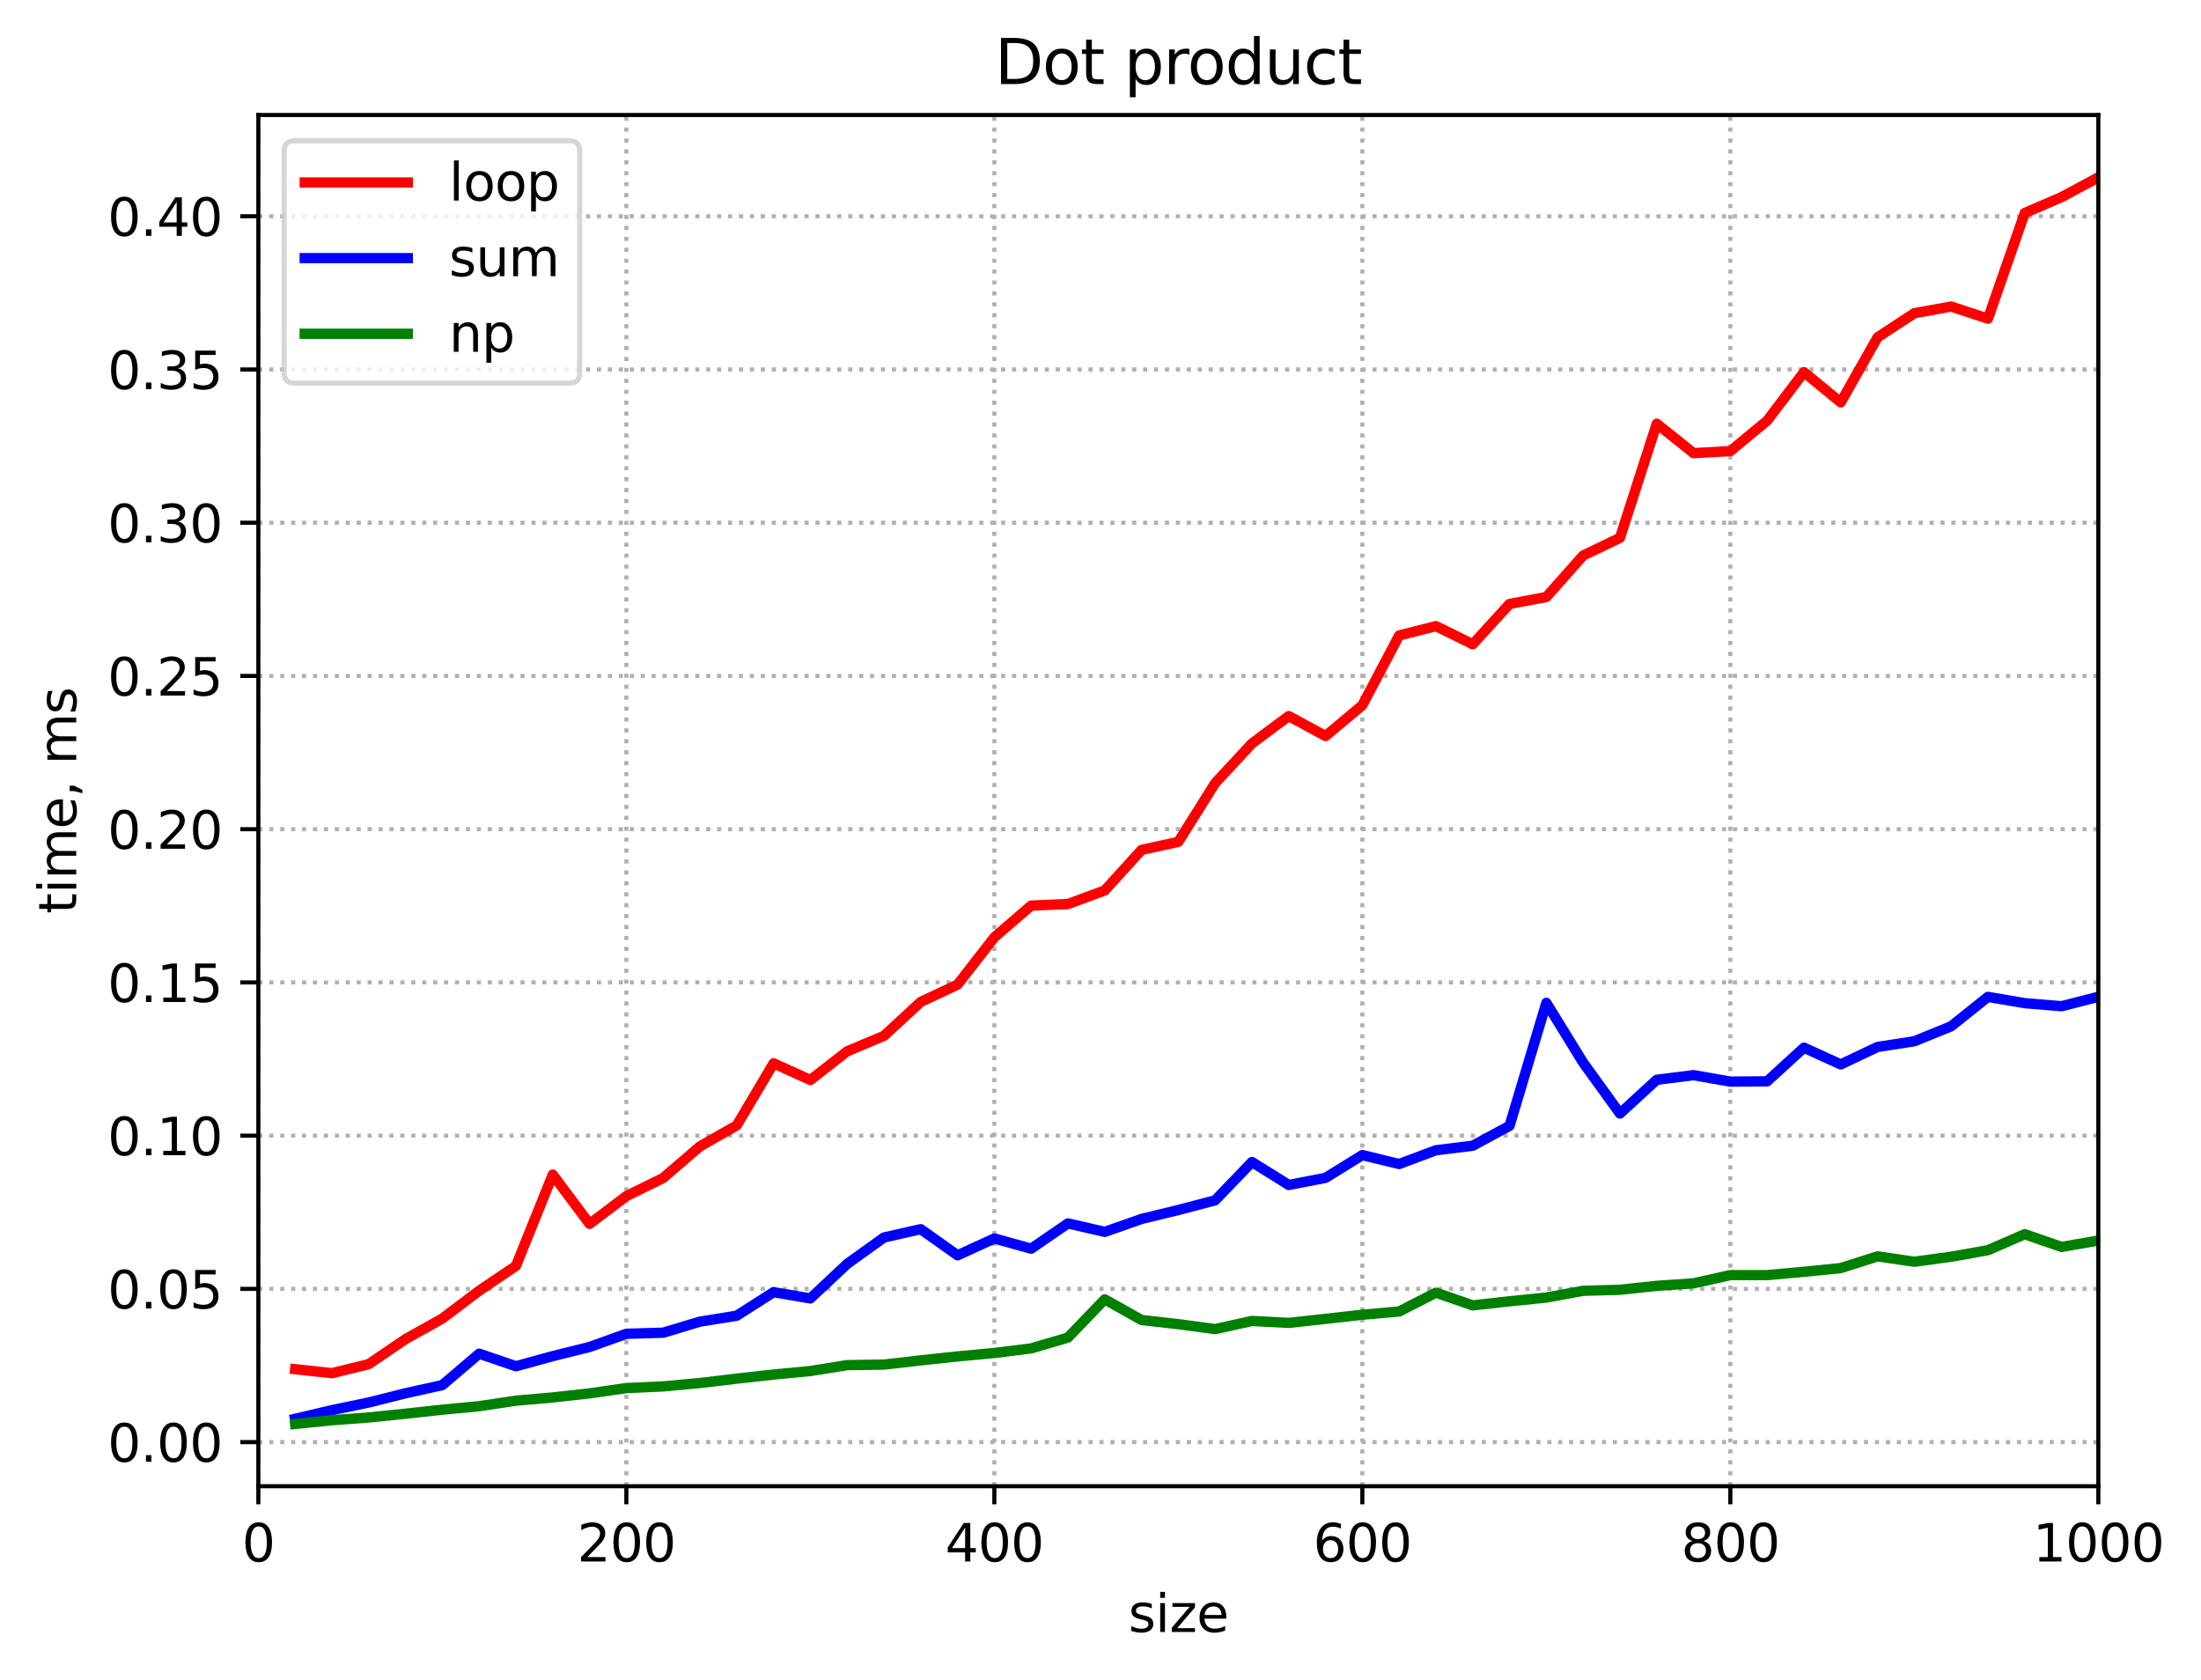 <?xml version="1.0" encoding="utf-8" standalone="no"?>
<!DOCTYPE svg PUBLIC "-//W3C//DTD SVG 1.1//EN"
  "http://www.w3.org/Graphics/SVG/1.1/DTD/svg11.dtd">
<svg xmlns:xlink="http://www.w3.org/1999/xlink" width="427.189pt" height="325.986pt" viewBox="0 0 427.189 325.986" xmlns="http://www.w3.org/2000/svg" version="1.1">
 <defs>
  <style type="text/css">*{stroke-linejoin: round; stroke-linecap: butt}</style>
 </defs>
 <g id="figure_1">
  <g id="patch_1">
   <path d="M 0 325.986 
L 427.189 325.986 
L 427.189 0 
L 0 0 
z
" style="fill: #ffffff"/>
  </g>
  <g id="axes_1">
   <g id="patch_2">
    <path d="M 50.144 288.43 
L 407.264 288.43 
L 407.264 22.318 
L 50.144 22.318 
z
" style="fill: #ffffff"/>
   </g>
   <g id="matplotlib.axis_1">
    <g id="xtick_1">
     <g id="line2d_1">
      <path d="M 50.144 288.43 
L 50.144 22.318 
" clip-path="url(#p0df217c9ab)" style="fill: none; stroke-dasharray: 0.8,1.32; stroke-dashoffset: 0; stroke: #b0b0b0; stroke-width: 0.8"/>
     </g>
     <g id="line2d_2">
      <defs>
       <path id="maa88784e2b" d="M 0 0 
L 0 3.5 
" style="stroke: #000000; stroke-width: 0.8"/>
      </defs>
      <g>
       <use xlink:href="#maa88784e2b" x="50.144" y="288.43" style="stroke: #000000; stroke-width: 0.8"/>
      </g>
     </g>
     <g id="text_1">
      <!-- 0 -->
      <g transform="translate(46.962 303.029) scale(0.1 -0.1)">
       <defs>
        <path id="DejaVuSans-30" d="M 2034 4250 
Q 1547 4250 1301 3770 
Q 1056 3291 1056 2328 
Q 1056 1369 1301 889 
Q 1547 409 2034 409 
Q 2525 409 2770 889 
Q 3016 1369 3016 2328 
Q 3016 3291 2770 3770 
Q 2525 4250 2034 4250 
z
M 2034 4750 
Q 2819 4750 3233 4129 
Q 3647 3509 3647 2328 
Q 3647 1150 3233 529 
Q 2819 -91 2034 -91 
Q 1250 -91 836 529 
Q 422 1150 422 2328 
Q 422 3509 836 4129 
Q 1250 4750 2034 4750 
z
" transform="scale(0.016)"/>
       </defs>
       <use xlink:href="#DejaVuSans-30"/>
      </g>
     </g>
    </g>
    <g id="xtick_2">
     <g id="line2d_3">
      <path d="M 121.568 288.43 
L 121.568 22.318 
" clip-path="url(#p0df217c9ab)" style="fill: none; stroke-dasharray: 0.8,1.32; stroke-dashoffset: 0; stroke: #b0b0b0; stroke-width: 0.8"/>
     </g>
     <g id="line2d_4">
      <g>
       <use xlink:href="#maa88784e2b" x="121.568" y="288.43" style="stroke: #000000; stroke-width: 0.8"/>
      </g>
     </g>
     <g id="text_2">
      <!-- 200 -->
      <g transform="translate(112.024 303.029) scale(0.1 -0.1)">
       <defs>
        <path id="DejaVuSans-32" d="M 1228 531 
L 3431 531 
L 3431 0 
L 469 0 
L 469 531 
Q 828 903 1448 1529 
Q 2069 2156 2228 2338 
Q 2531 2678 2651 2914 
Q 2772 3150 2772 3378 
Q 2772 3750 2511 3984 
Q 2250 4219 1831 4219 
Q 1534 4219 1204 4116 
Q 875 4013 500 3803 
L 500 4441 
Q 881 4594 1212 4672 
Q 1544 4750 1819 4750 
Q 2544 4750 2975 4387 
Q 3406 4025 3406 3419 
Q 3406 3131 3298 2873 
Q 3191 2616 2906 2266 
Q 2828 2175 2409 1742 
Q 1991 1309 1228 531 
z
" transform="scale(0.016)"/>
       </defs>
       <use xlink:href="#DejaVuSans-32"/>
       <use xlink:href="#DejaVuSans-30" x="63.623"/>
       <use xlink:href="#DejaVuSans-30" x="127.246"/>
      </g>
     </g>
    </g>
    <g id="xtick_3">
     <g id="line2d_5">
      <path d="M 192.992 288.43 
L 192.992 22.318 
" clip-path="url(#p0df217c9ab)" style="fill: none; stroke-dasharray: 0.8,1.32; stroke-dashoffset: 0; stroke: #b0b0b0; stroke-width: 0.8"/>
     </g>
     <g id="line2d_6">
      <g>
       <use xlink:href="#maa88784e2b" x="192.992" y="288.43" style="stroke: #000000; stroke-width: 0.8"/>
      </g>
     </g>
     <g id="text_3">
      <!-- 400 -->
      <g transform="translate(183.448 303.029) scale(0.1 -0.1)">
       <defs>
        <path id="DejaVuSans-34" d="M 2419 4116 
L 825 1625 
L 2419 1625 
L 2419 4116 
z
M 2253 4666 
L 3047 4666 
L 3047 1625 
L 3713 1625 
L 3713 1100 
L 3047 1100 
L 3047 0 
L 2419 0 
L 2419 1100 
L 313 1100 
L 313 1709 
L 2253 4666 
z
" transform="scale(0.016)"/>
       </defs>
       <use xlink:href="#DejaVuSans-34"/>
       <use xlink:href="#DejaVuSans-30" x="63.623"/>
       <use xlink:href="#DejaVuSans-30" x="127.246"/>
      </g>
     </g>
    </g>
    <g id="xtick_4">
     <g id="line2d_7">
      <path d="M 264.416 288.43 
L 264.416 22.318 
" clip-path="url(#p0df217c9ab)" style="fill: none; stroke-dasharray: 0.8,1.32; stroke-dashoffset: 0; stroke: #b0b0b0; stroke-width: 0.8"/>
     </g>
     <g id="line2d_8">
      <g>
       <use xlink:href="#maa88784e2b" x="264.416" y="288.43" style="stroke: #000000; stroke-width: 0.8"/>
      </g>
     </g>
     <g id="text_4">
      <!-- 600 -->
      <g transform="translate(254.872 303.029) scale(0.1 -0.1)">
       <defs>
        <path id="DejaVuSans-36" d="M 2113 2584 
Q 1688 2584 1439 2293 
Q 1191 2003 1191 1497 
Q 1191 994 1439 701 
Q 1688 409 2113 409 
Q 2538 409 2786 701 
Q 3034 994 3034 1497 
Q 3034 2003 2786 2293 
Q 2538 2584 2113 2584 
z
M 3366 4563 
L 3366 3988 
Q 3128 4100 2886 4159 
Q 2644 4219 2406 4219 
Q 1781 4219 1451 3797 
Q 1122 3375 1075 2522 
Q 1259 2794 1537 2939 
Q 1816 3084 2150 3084 
Q 2853 3084 3261 2657 
Q 3669 2231 3669 1497 
Q 3669 778 3244 343 
Q 2819 -91 2113 -91 
Q 1303 -91 875 529 
Q 447 1150 447 2328 
Q 447 3434 972 4092 
Q 1497 4750 2381 4750 
Q 2619 4750 2861 4703 
Q 3103 4656 3366 4563 
z
" transform="scale(0.016)"/>
       </defs>
       <use xlink:href="#DejaVuSans-36"/>
       <use xlink:href="#DejaVuSans-30" x="63.623"/>
       <use xlink:href="#DejaVuSans-30" x="127.246"/>
      </g>
     </g>
    </g>
    <g id="xtick_5">
     <g id="line2d_9">
      <path d="M 335.84 288.43 
L 335.84 22.318 
" clip-path="url(#p0df217c9ab)" style="fill: none; stroke-dasharray: 0.8,1.32; stroke-dashoffset: 0; stroke: #b0b0b0; stroke-width: 0.8"/>
     </g>
     <g id="line2d_10">
      <g>
       <use xlink:href="#maa88784e2b" x="335.84" y="288.43" style="stroke: #000000; stroke-width: 0.8"/>
      </g>
     </g>
     <g id="text_5">
      <!-- 800 -->
      <g transform="translate(326.296 303.029) scale(0.1 -0.1)">
       <defs>
        <path id="DejaVuSans-38" d="M 2034 2216 
Q 1584 2216 1326 1975 
Q 1069 1734 1069 1313 
Q 1069 891 1326 650 
Q 1584 409 2034 409 
Q 2484 409 2743 651 
Q 3003 894 3003 1313 
Q 3003 1734 2745 1975 
Q 2488 2216 2034 2216 
z
M 1403 2484 
Q 997 2584 770 2862 
Q 544 3141 544 3541 
Q 544 4100 942 4425 
Q 1341 4750 2034 4750 
Q 2731 4750 3128 4425 
Q 3525 4100 3525 3541 
Q 3525 3141 3298 2862 
Q 3072 2584 2669 2484 
Q 3125 2378 3379 2068 
Q 3634 1759 3634 1313 
Q 3634 634 3220 271 
Q 2806 -91 2034 -91 
Q 1263 -91 848 271 
Q 434 634 434 1313 
Q 434 1759 690 2068 
Q 947 2378 1403 2484 
z
M 1172 3481 
Q 1172 3119 1398 2916 
Q 1625 2713 2034 2713 
Q 2441 2713 2670 2916 
Q 2900 3119 2900 3481 
Q 2900 3844 2670 4047 
Q 2441 4250 2034 4250 
Q 1625 4250 1398 4047 
Q 1172 3844 1172 3481 
z
" transform="scale(0.016)"/>
       </defs>
       <use xlink:href="#DejaVuSans-38"/>
       <use xlink:href="#DejaVuSans-30" x="63.623"/>
       <use xlink:href="#DejaVuSans-30" x="127.246"/>
      </g>
     </g>
    </g>
    <g id="xtick_6">
     <g id="line2d_11">
      <path d="M 407.264 288.43 
L 407.264 22.318 
" clip-path="url(#p0df217c9ab)" style="fill: none; stroke-dasharray: 0.8,1.32; stroke-dashoffset: 0; stroke: #b0b0b0; stroke-width: 0.8"/>
     </g>
     <g id="line2d_12">
      <g>
       <use xlink:href="#maa88784e2b" x="407.264" y="288.43" style="stroke: #000000; stroke-width: 0.8"/>
      </g>
     </g>
     <g id="text_6">
      <!-- 1000 -->
      <g transform="translate(394.539 303.029) scale(0.1 -0.1)">
       <defs>
        <path id="DejaVuSans-31" d="M 794 531 
L 1825 531 
L 1825 4091 
L 703 3866 
L 703 4441 
L 1819 4666 
L 2450 4666 
L 2450 531 
L 3481 531 
L 3481 0 
L 794 0 
L 794 531 
z
" transform="scale(0.016)"/>
       </defs>
       <use xlink:href="#DejaVuSans-31"/>
       <use xlink:href="#DejaVuSans-30" x="63.623"/>
       <use xlink:href="#DejaVuSans-30" x="127.246"/>
       <use xlink:href="#DejaVuSans-30" x="190.869"/>
      </g>
     </g>
    </g>
    <g id="text_7">
     <!-- size -->
     <g transform="translate(219.009 316.707) scale(0.1 -0.1)">
      <defs>
       <path id="DejaVuSans-73" d="M 2834 3397 
L 2834 2853 
Q 2591 2978 2328 3040 
Q 2066 3103 1784 3103 
Q 1356 3103 1142 2972 
Q 928 2841 928 2578 
Q 928 2378 1081 2264 
Q 1234 2150 1697 2047 
L 1894 2003 
Q 2506 1872 2764 1633 
Q 3022 1394 3022 966 
Q 3022 478 2636 193 
Q 2250 -91 1575 -91 
Q 1294 -91 989 -36 
Q 684 19 347 128 
L 347 722 
Q 666 556 975 473 
Q 1284 391 1588 391 
Q 1994 391 2212 530 
Q 2431 669 2431 922 
Q 2431 1156 2273 1281 
Q 2116 1406 1581 1522 
L 1381 1569 
Q 847 1681 609 1914 
Q 372 2147 372 2553 
Q 372 3047 722 3315 
Q 1072 3584 1716 3584 
Q 2034 3584 2315 3537 
Q 2597 3491 2834 3397 
z
" transform="scale(0.016)"/>
       <path id="DejaVuSans-69" d="M 603 3500 
L 1178 3500 
L 1178 0 
L 603 0 
L 603 3500 
z
M 603 4863 
L 1178 4863 
L 1178 4134 
L 603 4134 
L 603 4863 
z
" transform="scale(0.016)"/>
       <path id="DejaVuSans-7a" d="M 353 3500 
L 3084 3500 
L 3084 2975 
L 922 459 
L 3084 459 
L 3084 0 
L 275 0 
L 275 525 
L 2438 3041 
L 353 3041 
L 353 3500 
z
" transform="scale(0.016)"/>
       <path id="DejaVuSans-65" d="M 3597 1894 
L 3597 1613 
L 953 1613 
Q 991 1019 1311 708 
Q 1631 397 2203 397 
Q 2534 397 2845 478 
Q 3156 559 3463 722 
L 3463 178 
Q 3153 47 2828 -22 
Q 2503 -91 2169 -91 
Q 1331 -91 842 396 
Q 353 884 353 1716 
Q 353 2575 817 3079 
Q 1281 3584 2069 3584 
Q 2775 3584 3186 3129 
Q 3597 2675 3597 1894 
z
M 3022 2063 
Q 3016 2534 2758 2815 
Q 2500 3097 2075 3097 
Q 1594 3097 1305 2825 
Q 1016 2553 972 2059 
L 3022 2063 
z
" transform="scale(0.016)"/>
      </defs>
      <use xlink:href="#DejaVuSans-73"/>
      <use xlink:href="#DejaVuSans-69" x="52.1"/>
      <use xlink:href="#DejaVuSans-7a" x="79.883"/>
      <use xlink:href="#DejaVuSans-65" x="132.373"/>
     </g>
    </g>
   </g>
   <g id="matplotlib.axis_2">
    <g id="ytick_1">
     <g id="line2d_13">
      <path d="M 50.144 279.865 
L 407.264 279.865 
" clip-path="url(#p0df217c9ab)" style="fill: none; stroke-dasharray: 0.8,1.32; stroke-dashoffset: 0; stroke: #b0b0b0; stroke-width: 0.8"/>
     </g>
     <g id="line2d_14">
      <defs>
       <path id="me65c7c6a47" d="M 0 0 
L -3.5 0 
" style="stroke: #000000; stroke-width: 0.8"/>
      </defs>
      <g>
       <use xlink:href="#me65c7c6a47" x="50.144" y="279.865" style="stroke: #000000; stroke-width: 0.8"/>
      </g>
     </g>
     <g id="text_8">
      <!-- 0.00 -->
      <g transform="translate(20.878 283.664) scale(0.1 -0.1)">
       <defs>
        <path id="DejaVuSans-2e" d="M 684 794 
L 1344 794 
L 1344 0 
L 684 0 
L 684 794 
z
" transform="scale(0.016)"/>
       </defs>
       <use xlink:href="#DejaVuSans-30"/>
       <use xlink:href="#DejaVuSans-2e" x="63.623"/>
       <use xlink:href="#DejaVuSans-30" x="95.41"/>
       <use xlink:href="#DejaVuSans-30" x="159.033"/>
      </g>
     </g>
    </g>
    <g id="ytick_2">
     <g id="line2d_15">
      <path d="M 50.144 250.128 
L 407.264 250.128 
" clip-path="url(#p0df217c9ab)" style="fill: none; stroke-dasharray: 0.8,1.32; stroke-dashoffset: 0; stroke: #b0b0b0; stroke-width: 0.8"/>
     </g>
     <g id="line2d_16">
      <g>
       <use xlink:href="#me65c7c6a47" x="50.144" y="250.128" style="stroke: #000000; stroke-width: 0.8"/>
      </g>
     </g>
     <g id="text_9">
      <!-- 0.05 -->
      <g transform="translate(20.878 253.927) scale(0.1 -0.1)">
       <defs>
        <path id="DejaVuSans-35" d="M 691 4666 
L 3169 4666 
L 3169 4134 
L 1269 4134 
L 1269 2991 
Q 1406 3038 1543 3061 
Q 1681 3084 1819 3084 
Q 2600 3084 3056 2656 
Q 3513 2228 3513 1497 
Q 3513 744 3044 326 
Q 2575 -91 1722 -91 
Q 1428 -91 1123 -41 
Q 819 9 494 109 
L 494 744 
Q 775 591 1075 516 
Q 1375 441 1709 441 
Q 2250 441 2565 725 
Q 2881 1009 2881 1497 
Q 2881 1984 2565 2268 
Q 2250 2553 1709 2553 
Q 1456 2553 1204 2497 
Q 953 2441 691 2322 
L 691 4666 
z
" transform="scale(0.016)"/>
       </defs>
       <use xlink:href="#DejaVuSans-30"/>
       <use xlink:href="#DejaVuSans-2e" x="63.623"/>
       <use xlink:href="#DejaVuSans-30" x="95.41"/>
       <use xlink:href="#DejaVuSans-35" x="159.033"/>
      </g>
     </g>
    </g>
    <g id="ytick_3">
     <g id="line2d_17">
      <path d="M 50.144 220.391 
L 407.264 220.391 
" clip-path="url(#p0df217c9ab)" style="fill: none; stroke-dasharray: 0.8,1.32; stroke-dashoffset: 0; stroke: #b0b0b0; stroke-width: 0.8"/>
     </g>
     <g id="line2d_18">
      <g>
       <use xlink:href="#me65c7c6a47" x="50.144" y="220.391" style="stroke: #000000; stroke-width: 0.8"/>
      </g>
     </g>
     <g id="text_10">
      <!-- 0.10 -->
      <g transform="translate(20.878 224.19) scale(0.1 -0.1)">
       <use xlink:href="#DejaVuSans-30"/>
       <use xlink:href="#DejaVuSans-2e" x="63.623"/>
       <use xlink:href="#DejaVuSans-31" x="95.41"/>
       <use xlink:href="#DejaVuSans-30" x="159.033"/>
      </g>
     </g>
    </g>
    <g id="ytick_4">
     <g id="line2d_19">
      <path d="M 50.144 190.654 
L 407.264 190.654 
" clip-path="url(#p0df217c9ab)" style="fill: none; stroke-dasharray: 0.8,1.32; stroke-dashoffset: 0; stroke: #b0b0b0; stroke-width: 0.8"/>
     </g>
     <g id="line2d_20">
      <g>
       <use xlink:href="#me65c7c6a47" x="50.144" y="190.654" style="stroke: #000000; stroke-width: 0.8"/>
      </g>
     </g>
     <g id="text_11">
      <!-- 0.15 -->
      <g transform="translate(20.878 194.453) scale(0.1 -0.1)">
       <use xlink:href="#DejaVuSans-30"/>
       <use xlink:href="#DejaVuSans-2e" x="63.623"/>
       <use xlink:href="#DejaVuSans-31" x="95.41"/>
       <use xlink:href="#DejaVuSans-35" x="159.033"/>
      </g>
     </g>
    </g>
    <g id="ytick_5">
     <g id="line2d_21">
      <path d="M 50.144 160.917 
L 407.264 160.917 
" clip-path="url(#p0df217c9ab)" style="fill: none; stroke-dasharray: 0.8,1.32; stroke-dashoffset: 0; stroke: #b0b0b0; stroke-width: 0.8"/>
     </g>
     <g id="line2d_22">
      <g>
       <use xlink:href="#me65c7c6a47" x="50.144" y="160.917" style="stroke: #000000; stroke-width: 0.8"/>
      </g>
     </g>
     <g id="text_12">
      <!-- 0.20 -->
      <g transform="translate(20.878 164.716) scale(0.1 -0.1)">
       <use xlink:href="#DejaVuSans-30"/>
       <use xlink:href="#DejaVuSans-2e" x="63.623"/>
       <use xlink:href="#DejaVuSans-32" x="95.41"/>
       <use xlink:href="#DejaVuSans-30" x="159.033"/>
      </g>
     </g>
    </g>
    <g id="ytick_6">
     <g id="line2d_23">
      <path d="M 50.144 131.18 
L 407.264 131.18 
" clip-path="url(#p0df217c9ab)" style="fill: none; stroke-dasharray: 0.8,1.32; stroke-dashoffset: 0; stroke: #b0b0b0; stroke-width: 0.8"/>
     </g>
     <g id="line2d_24">
      <g>
       <use xlink:href="#me65c7c6a47" x="50.144" y="131.18" style="stroke: #000000; stroke-width: 0.8"/>
      </g>
     </g>
     <g id="text_13">
      <!-- 0.25 -->
      <g transform="translate(20.878 134.979) scale(0.1 -0.1)">
       <use xlink:href="#DejaVuSans-30"/>
       <use xlink:href="#DejaVuSans-2e" x="63.623"/>
       <use xlink:href="#DejaVuSans-32" x="95.41"/>
       <use xlink:href="#DejaVuSans-35" x="159.033"/>
      </g>
     </g>
    </g>
    <g id="ytick_7">
     <g id="line2d_25">
      <path d="M 50.144 101.443 
L 407.264 101.443 
" clip-path="url(#p0df217c9ab)" style="fill: none; stroke-dasharray: 0.8,1.32; stroke-dashoffset: 0; stroke: #b0b0b0; stroke-width: 0.8"/>
     </g>
     <g id="line2d_26">
      <g>
       <use xlink:href="#me65c7c6a47" x="50.144" y="101.443" style="stroke: #000000; stroke-width: 0.8"/>
      </g>
     </g>
     <g id="text_14">
      <!-- 0.30 -->
      <g transform="translate(20.878 105.242) scale(0.1 -0.1)">
       <defs>
        <path id="DejaVuSans-33" d="M 2597 2516 
Q 3050 2419 3304 2112 
Q 3559 1806 3559 1356 
Q 3559 666 3084 287 
Q 2609 -91 1734 -91 
Q 1441 -91 1130 -33 
Q 819 25 488 141 
L 488 750 
Q 750 597 1062 519 
Q 1375 441 1716 441 
Q 2309 441 2620 675 
Q 2931 909 2931 1356 
Q 2931 1769 2642 2001 
Q 2353 2234 1838 2234 
L 1294 2234 
L 1294 2753 
L 1863 2753 
Q 2328 2753 2575 2939 
Q 2822 3125 2822 3475 
Q 2822 3834 2567 4026 
Q 2313 4219 1838 4219 
Q 1578 4219 1281 4162 
Q 984 4106 628 3988 
L 628 4550 
Q 988 4650 1302 4700 
Q 1616 4750 1894 4750 
Q 2613 4750 3031 4423 
Q 3450 4097 3450 3541 
Q 3450 3153 3228 2886 
Q 3006 2619 2597 2516 
z
" transform="scale(0.016)"/>
       </defs>
       <use xlink:href="#DejaVuSans-30"/>
       <use xlink:href="#DejaVuSans-2e" x="63.623"/>
       <use xlink:href="#DejaVuSans-33" x="95.41"/>
       <use xlink:href="#DejaVuSans-30" x="159.033"/>
      </g>
     </g>
    </g>
    <g id="ytick_8">
     <g id="line2d_27">
      <path d="M 50.144 71.706 
L 407.264 71.706 
" clip-path="url(#p0df217c9ab)" style="fill: none; stroke-dasharray: 0.8,1.32; stroke-dashoffset: 0; stroke: #b0b0b0; stroke-width: 0.8"/>
     </g>
     <g id="line2d_28">
      <g>
       <use xlink:href="#me65c7c6a47" x="50.144" y="71.706" style="stroke: #000000; stroke-width: 0.8"/>
      </g>
     </g>
     <g id="text_15">
      <!-- 0.35 -->
      <g transform="translate(20.878 75.505) scale(0.1 -0.1)">
       <use xlink:href="#DejaVuSans-30"/>
       <use xlink:href="#DejaVuSans-2e" x="63.623"/>
       <use xlink:href="#DejaVuSans-33" x="95.41"/>
       <use xlink:href="#DejaVuSans-35" x="159.033"/>
      </g>
     </g>
    </g>
    <g id="ytick_9">
     <g id="line2d_29">
      <path d="M 50.144 41.969 
L 407.264 41.969 
" clip-path="url(#p0df217c9ab)" style="fill: none; stroke-dasharray: 0.8,1.32; stroke-dashoffset: 0; stroke: #b0b0b0; stroke-width: 0.8"/>
     </g>
     <g id="line2d_30">
      <g>
       <use xlink:href="#me65c7c6a47" x="50.144" y="41.969" style="stroke: #000000; stroke-width: 0.8"/>
      </g>
     </g>
     <g id="text_16">
      <!-- 0.40 -->
      <g transform="translate(20.878 45.768) scale(0.1 -0.1)">
       <use xlink:href="#DejaVuSans-30"/>
       <use xlink:href="#DejaVuSans-2e" x="63.623"/>
       <use xlink:href="#DejaVuSans-34" x="95.41"/>
       <use xlink:href="#DejaVuSans-30" x="159.033"/>
      </g>
     </g>
    </g>
    <g id="text_17">
     <!-- time, ms -->
     <g transform="translate(14.798 177.323) rotate(-90) scale(0.1 -0.1)">
      <defs>
       <path id="DejaVuSans-74" d="M 1172 4494 
L 1172 3500 
L 2356 3500 
L 2356 3053 
L 1172 3053 
L 1172 1153 
Q 1172 725 1289 603 
Q 1406 481 1766 481 
L 2356 481 
L 2356 0 
L 1766 0 
Q 1100 0 847 248 
Q 594 497 594 1153 
L 594 3053 
L 172 3053 
L 172 3500 
L 594 3500 
L 594 4494 
L 1172 4494 
z
" transform="scale(0.016)"/>
       <path id="DejaVuSans-6d" d="M 3328 2828 
Q 3544 3216 3844 3400 
Q 4144 3584 4550 3584 
Q 5097 3584 5394 3201 
Q 5691 2819 5691 2113 
L 5691 0 
L 5113 0 
L 5113 2094 
Q 5113 2597 4934 2840 
Q 4756 3084 4391 3084 
Q 3944 3084 3684 2787 
Q 3425 2491 3425 1978 
L 3425 0 
L 2847 0 
L 2847 2094 
Q 2847 2600 2669 2842 
Q 2491 3084 2119 3084 
Q 1678 3084 1418 2786 
Q 1159 2488 1159 1978 
L 1159 0 
L 581 0 
L 581 3500 
L 1159 3500 
L 1159 2956 
Q 1356 3278 1631 3431 
Q 1906 3584 2284 3584 
Q 2666 3584 2933 3390 
Q 3200 3197 3328 2828 
z
" transform="scale(0.016)"/>
       <path id="DejaVuSans-2c" d="M 750 794 
L 1409 794 
L 1409 256 
L 897 -744 
L 494 -744 
L 750 256 
L 750 794 
z
" transform="scale(0.016)"/>
       <path id="DejaVuSans-20" transform="scale(0.016)"/>
      </defs>
      <use xlink:href="#DejaVuSans-74"/>
      <use xlink:href="#DejaVuSans-69" x="39.209"/>
      <use xlink:href="#DejaVuSans-6d" x="66.992"/>
      <use xlink:href="#DejaVuSans-65" x="164.404"/>
      <use xlink:href="#DejaVuSans-2c" x="225.928"/>
      <use xlink:href="#DejaVuSans-20" x="257.715"/>
      <use xlink:href="#DejaVuSans-6d" x="289.502"/>
      <use xlink:href="#DejaVuSans-73" x="386.914"/>
     </g>
    </g>
   </g>
   <g id="line2d_31">
    <path d="M 57.286 265.711 
L 64.429 266.485 
L 71.571 264.727 
L 78.713 259.871 
L 85.856 255.878 
L 92.998 250.487 
L 100.141 245.666 
L 107.283 227.95 
L 114.425 237.516 
L 121.568 232.125 
L 128.71 228.608 
L 135.853 222.468 
L 142.995 218.402 
L 150.137 206.352 
L 157.28 209.59 
L 164.422 204.029 
L 171.565 201.026 
L 178.707 194.432 
L 185.849 191.08 
L 192.992 181.897 
L 200.134 175.74 
L 207.277 175.44 
L 214.419 172.8 
L 221.561 164.941 
L 228.704 163.37 
L 235.846 151.981 
L 242.989 144.276 
L 250.131 138.967 
L 257.273 142.841 
L 264.416 136.86 
L 271.558 123.321 
L 278.701 121.506 
L 285.843 125.022 
L 292.985 117.204 
L 300.128 115.857 
L 307.27 107.808 
L 314.413 104.377 
L 321.555 82.225 
L 328.697 87.937 
L 335.84 87.545 
L 342.982 81.635 
L 350.125 72.223 
L 357.267 78.088 
L 364.409 65.468 
L 371.552 60.78 
L 378.694 59.487 
L 385.837 61.841 
L 392.979 41.337 
L 400.121 38.257 
L 407.264 34.414 
" clip-path="url(#p0df217c9ab)" style="fill: none; stroke: #ff0000; stroke-width: 2; stroke-linecap: square"/>
   </g>
   <g id="line2d_32">
    <path d="M 57.286 275.344 
L 64.429 273.66 
L 71.571 272.174 
L 78.713 270.384 
L 85.856 268.796 
L 92.998 262.705 
L 100.141 265.138 
L 107.283 263.178 
L 114.425 261.403 
L 121.568 258.842 
L 128.71 258.632 
L 135.853 256.483 
L 142.995 255.331 
L 150.137 250.768 
L 157.28 251.982 
L 164.422 245.283 
L 171.565 240.153 
L 178.707 238.542 
L 185.849 243.61 
L 192.992 240.343 
L 200.134 242.323 
L 207.277 237.422 
L 214.419 239.064 
L 221.561 236.552 
L 228.704 234.822 
L 235.846 232.944 
L 242.989 225.506 
L 250.131 229.958 
L 257.273 228.583 
L 264.416 224.161 
L 271.558 225.894 
L 278.701 223.223 
L 285.843 222.343 
L 292.985 218.484 
L 300.128 194.619 
L 307.27 206.218 
L 314.413 216.099 
L 321.555 209.548 
L 328.697 208.652 
L 335.84 209.902 
L 342.982 209.845 
L 350.125 203.32 
L 357.267 206.564 
L 364.409 203.178 
L 371.552 202.072 
L 378.694 199.168 
L 385.837 193.459 
L 392.979 194.682 
L 400.121 195.272 
L 407.264 193.442 
" clip-path="url(#p0df217c9ab)" style="fill: none; stroke: #0000ff; stroke-width: 2; stroke-linecap: square"/>
   </g>
   <g id="line2d_33">
    <path d="M 57.286 276.334 
L 64.429 275.617 
L 71.571 275.083 
L 78.713 274.352 
L 85.856 273.572 
L 92.998 272.897 
L 100.141 271.819 
L 107.283 271.198 
L 114.425 270.401 
L 121.568 269.378 
L 128.71 269.054 
L 135.853 268.391 
L 142.995 267.546 
L 150.137 266.751 
L 157.28 266.068 
L 164.422 264.925 
L 171.565 264.817 
L 178.707 263.998 
L 185.849 263.232 
L 192.992 262.566 
L 200.134 261.675 
L 207.277 259.577 
L 214.419 252.155 
L 221.561 256.168 
L 228.704 256.976 
L 235.846 257.935 
L 242.989 256.352 
L 250.131 256.726 
L 257.273 255.947 
L 264.416 255.144 
L 271.558 254.514 
L 278.701 250.862 
L 285.843 253.332 
L 292.985 252.535 
L 300.128 251.812 
L 307.27 250.496 
L 314.413 250.3 
L 321.555 249.537 
L 328.697 249.05 
L 335.84 247.456 
L 342.982 247.456 
L 350.125 246.809 
L 357.267 246.092 
L 364.409 243.817 
L 371.552 244.861 
L 378.694 243.885 
L 385.837 242.618 
L 392.979 239.515 
L 400.121 241.985 
L 407.264 240.743 
" clip-path="url(#p0df217c9ab)" style="fill: none; stroke: #008000; stroke-width: 2; stroke-linecap: square"/>
   </g>
   <g id="patch_3">
    <path d="M 50.144 288.43 
L 50.144 22.318 
" style="fill: none; stroke: #000000; stroke-width: 0.8; stroke-linejoin: miter; stroke-linecap: square"/>
   </g>
   <g id="patch_4">
    <path d="M 407.264 288.43 
L 407.264 22.318 
" style="fill: none; stroke: #000000; stroke-width: 0.8; stroke-linejoin: miter; stroke-linecap: square"/>
   </g>
   <g id="patch_5">
    <path d="M 50.144 288.43 
L 407.264 288.43 
" style="fill: none; stroke: #000000; stroke-width: 0.8; stroke-linejoin: miter; stroke-linecap: square"/>
   </g>
   <g id="patch_6">
    <path d="M 50.144 22.318 
L 407.264 22.318 
" style="fill: none; stroke: #000000; stroke-width: 0.8; stroke-linejoin: miter; stroke-linecap: square"/>
   </g>
   <g id="text_18">
    <!-- Dot product -->
    <g transform="translate(193.079 16.318) scale(0.12 -0.12)">
     <defs>
      <path id="DejaVuSans-44" d="M 1259 4147 
L 1259 519 
L 2022 519 
Q 2988 519 3436 956 
Q 3884 1394 3884 2338 
Q 3884 3275 3436 3711 
Q 2988 4147 2022 4147 
L 1259 4147 
z
M 628 4666 
L 1925 4666 
Q 3281 4666 3915 4102 
Q 4550 3538 4550 2338 
Q 4550 1131 3912 565 
Q 3275 0 1925 0 
L 628 0 
L 628 4666 
z
" transform="scale(0.016)"/>
      <path id="DejaVuSans-6f" d="M 1959 3097 
Q 1497 3097 1228 2736 
Q 959 2375 959 1747 
Q 959 1119 1226 758 
Q 1494 397 1959 397 
Q 2419 397 2687 759 
Q 2956 1122 2956 1747 
Q 2956 2369 2687 2733 
Q 2419 3097 1959 3097 
z
M 1959 3584 
Q 2709 3584 3137 3096 
Q 3566 2609 3566 1747 
Q 3566 888 3137 398 
Q 2709 -91 1959 -91 
Q 1206 -91 779 398 
Q 353 888 353 1747 
Q 353 2609 779 3096 
Q 1206 3584 1959 3584 
z
" transform="scale(0.016)"/>
      <path id="DejaVuSans-70" d="M 1159 525 
L 1159 -1331 
L 581 -1331 
L 581 3500 
L 1159 3500 
L 1159 2969 
Q 1341 3281 1617 3432 
Q 1894 3584 2278 3584 
Q 2916 3584 3314 3078 
Q 3713 2572 3713 1747 
Q 3713 922 3314 415 
Q 2916 -91 2278 -91 
Q 1894 -91 1617 61 
Q 1341 213 1159 525 
z
M 3116 1747 
Q 3116 2381 2855 2742 
Q 2594 3103 2138 3103 
Q 1681 3103 1420 2742 
Q 1159 2381 1159 1747 
Q 1159 1113 1420 752 
Q 1681 391 2138 391 
Q 2594 391 2855 752 
Q 3116 1113 3116 1747 
z
" transform="scale(0.016)"/>
      <path id="DejaVuSans-72" d="M 2631 2963 
Q 2534 3019 2420 3045 
Q 2306 3072 2169 3072 
Q 1681 3072 1420 2755 
Q 1159 2438 1159 1844 
L 1159 0 
L 581 0 
L 581 3500 
L 1159 3500 
L 1159 2956 
Q 1341 3275 1631 3429 
Q 1922 3584 2338 3584 
Q 2397 3584 2469 3576 
Q 2541 3569 2628 3553 
L 2631 2963 
z
" transform="scale(0.016)"/>
      <path id="DejaVuSans-64" d="M 2906 2969 
L 2906 4863 
L 3481 4863 
L 3481 0 
L 2906 0 
L 2906 525 
Q 2725 213 2448 61 
Q 2172 -91 1784 -91 
Q 1150 -91 751 415 
Q 353 922 353 1747 
Q 353 2572 751 3078 
Q 1150 3584 1784 3584 
Q 2172 3584 2448 3432 
Q 2725 3281 2906 2969 
z
M 947 1747 
Q 947 1113 1208 752 
Q 1469 391 1925 391 
Q 2381 391 2643 752 
Q 2906 1113 2906 1747 
Q 2906 2381 2643 2742 
Q 2381 3103 1925 3103 
Q 1469 3103 1208 2742 
Q 947 2381 947 1747 
z
" transform="scale(0.016)"/>
      <path id="DejaVuSans-75" d="M 544 1381 
L 544 3500 
L 1119 3500 
L 1119 1403 
Q 1119 906 1312 657 
Q 1506 409 1894 409 
Q 2359 409 2629 706 
Q 2900 1003 2900 1516 
L 2900 3500 
L 3475 3500 
L 3475 0 
L 2900 0 
L 2900 538 
Q 2691 219 2414 64 
Q 2138 -91 1772 -91 
Q 1169 -91 856 284 
Q 544 659 544 1381 
z
M 1991 3584 
L 1991 3584 
z
" transform="scale(0.016)"/>
      <path id="DejaVuSans-63" d="M 3122 3366 
L 3122 2828 
Q 2878 2963 2633 3030 
Q 2388 3097 2138 3097 
Q 1578 3097 1268 2742 
Q 959 2388 959 1747 
Q 959 1106 1268 751 
Q 1578 397 2138 397 
Q 2388 397 2633 464 
Q 2878 531 3122 666 
L 3122 134 
Q 2881 22 2623 -34 
Q 2366 -91 2075 -91 
Q 1284 -91 818 406 
Q 353 903 353 1747 
Q 353 2603 823 3093 
Q 1294 3584 2113 3584 
Q 2378 3584 2631 3529 
Q 2884 3475 3122 3366 
z
" transform="scale(0.016)"/>
     </defs>
     <use xlink:href="#DejaVuSans-44"/>
     <use xlink:href="#DejaVuSans-6f" x="77.002"/>
     <use xlink:href="#DejaVuSans-74" x="138.184"/>
     <use xlink:href="#DejaVuSans-20" x="177.393"/>
     <use xlink:href="#DejaVuSans-70" x="209.18"/>
     <use xlink:href="#DejaVuSans-72" x="272.656"/>
     <use xlink:href="#DejaVuSans-6f" x="311.52"/>
     <use xlink:href="#DejaVuSans-64" x="372.701"/>
     <use xlink:href="#DejaVuSans-75" x="436.178"/>
     <use xlink:href="#DejaVuSans-63" x="499.557"/>
     <use xlink:href="#DejaVuSans-74" x="554.537"/>
    </g>
   </g>
   <g id="legend_1">
    <g id="patch_7">
     <path d="M 57.144 74.353 
L 110.508 74.353 
Q 112.508 74.353 112.508 72.353 
L 112.508 29.318 
Q 112.508 27.318 110.508 27.318 
L 57.144 27.318 
Q 55.144 27.318 55.144 29.318 
L 55.144 72.353 
Q 55.144 74.353 57.144 74.353 
z
" style="fill: #ffffff; opacity: 0.8; stroke: #cccccc; stroke-linejoin: miter"/>
    </g>
    <g id="line2d_34">
     <path d="M 59.144 35.417 
L 69.144 35.417 
L 79.144 35.417 
" style="fill: none; stroke: #ff0000; stroke-width: 2; stroke-linecap: square"/>
    </g>
    <g id="text_19">
     <!-- loop -->
     <g transform="translate(87.144 38.917) scale(0.1 -0.1)">
      <defs>
       <path id="DejaVuSans-6c" d="M 603 4863 
L 1178 4863 
L 1178 0 
L 603 0 
L 603 4863 
z
" transform="scale(0.016)"/>
      </defs>
      <use xlink:href="#DejaVuSans-6c"/>
      <use xlink:href="#DejaVuSans-6f" x="27.783"/>
      <use xlink:href="#DejaVuSans-6f" x="88.965"/>
      <use xlink:href="#DejaVuSans-70" x="150.146"/>
     </g>
    </g>
    <g id="line2d_35">
     <path d="M 59.144 50.095 
L 69.144 50.095 
L 79.144 50.095 
" style="fill: none; stroke: #0000ff; stroke-width: 2; stroke-linecap: square"/>
    </g>
    <g id="text_20">
     <!-- sum -->
     <g transform="translate(87.144 53.595) scale(0.1 -0.1)">
      <use xlink:href="#DejaVuSans-73"/>
      <use xlink:href="#DejaVuSans-75" x="52.1"/>
      <use xlink:href="#DejaVuSans-6d" x="115.479"/>
     </g>
    </g>
    <g id="line2d_36">
     <path d="M 59.144 64.773 
L 69.144 64.773 
L 79.144 64.773 
" style="fill: none; stroke: #008000; stroke-width: 2; stroke-linecap: square"/>
    </g>
    <g id="text_21">
     <!-- np -->
     <g transform="translate(87.144 68.273) scale(0.1 -0.1)">
      <defs>
       <path id="DejaVuSans-6e" d="M 3513 2113 
L 3513 0 
L 2938 0 
L 2938 2094 
Q 2938 2591 2744 2837 
Q 2550 3084 2163 3084 
Q 1697 3084 1428 2787 
Q 1159 2491 1159 1978 
L 1159 0 
L 581 0 
L 581 3500 
L 1159 3500 
L 1159 2956 
Q 1366 3272 1645 3428 
Q 1925 3584 2291 3584 
Q 2894 3584 3203 3211 
Q 3513 2838 3513 2113 
z
" transform="scale(0.016)"/>
      </defs>
      <use xlink:href="#DejaVuSans-6e"/>
      <use xlink:href="#DejaVuSans-70" x="63.379"/>
     </g>
    </g>
   </g>
  </g>
 </g>
 <defs>
  <clipPath id="p0df217c9ab">
   <rect x="50.144" y="22.318" width="357.12" height="266.112"/>
  </clipPath>
 </defs>
</svg>